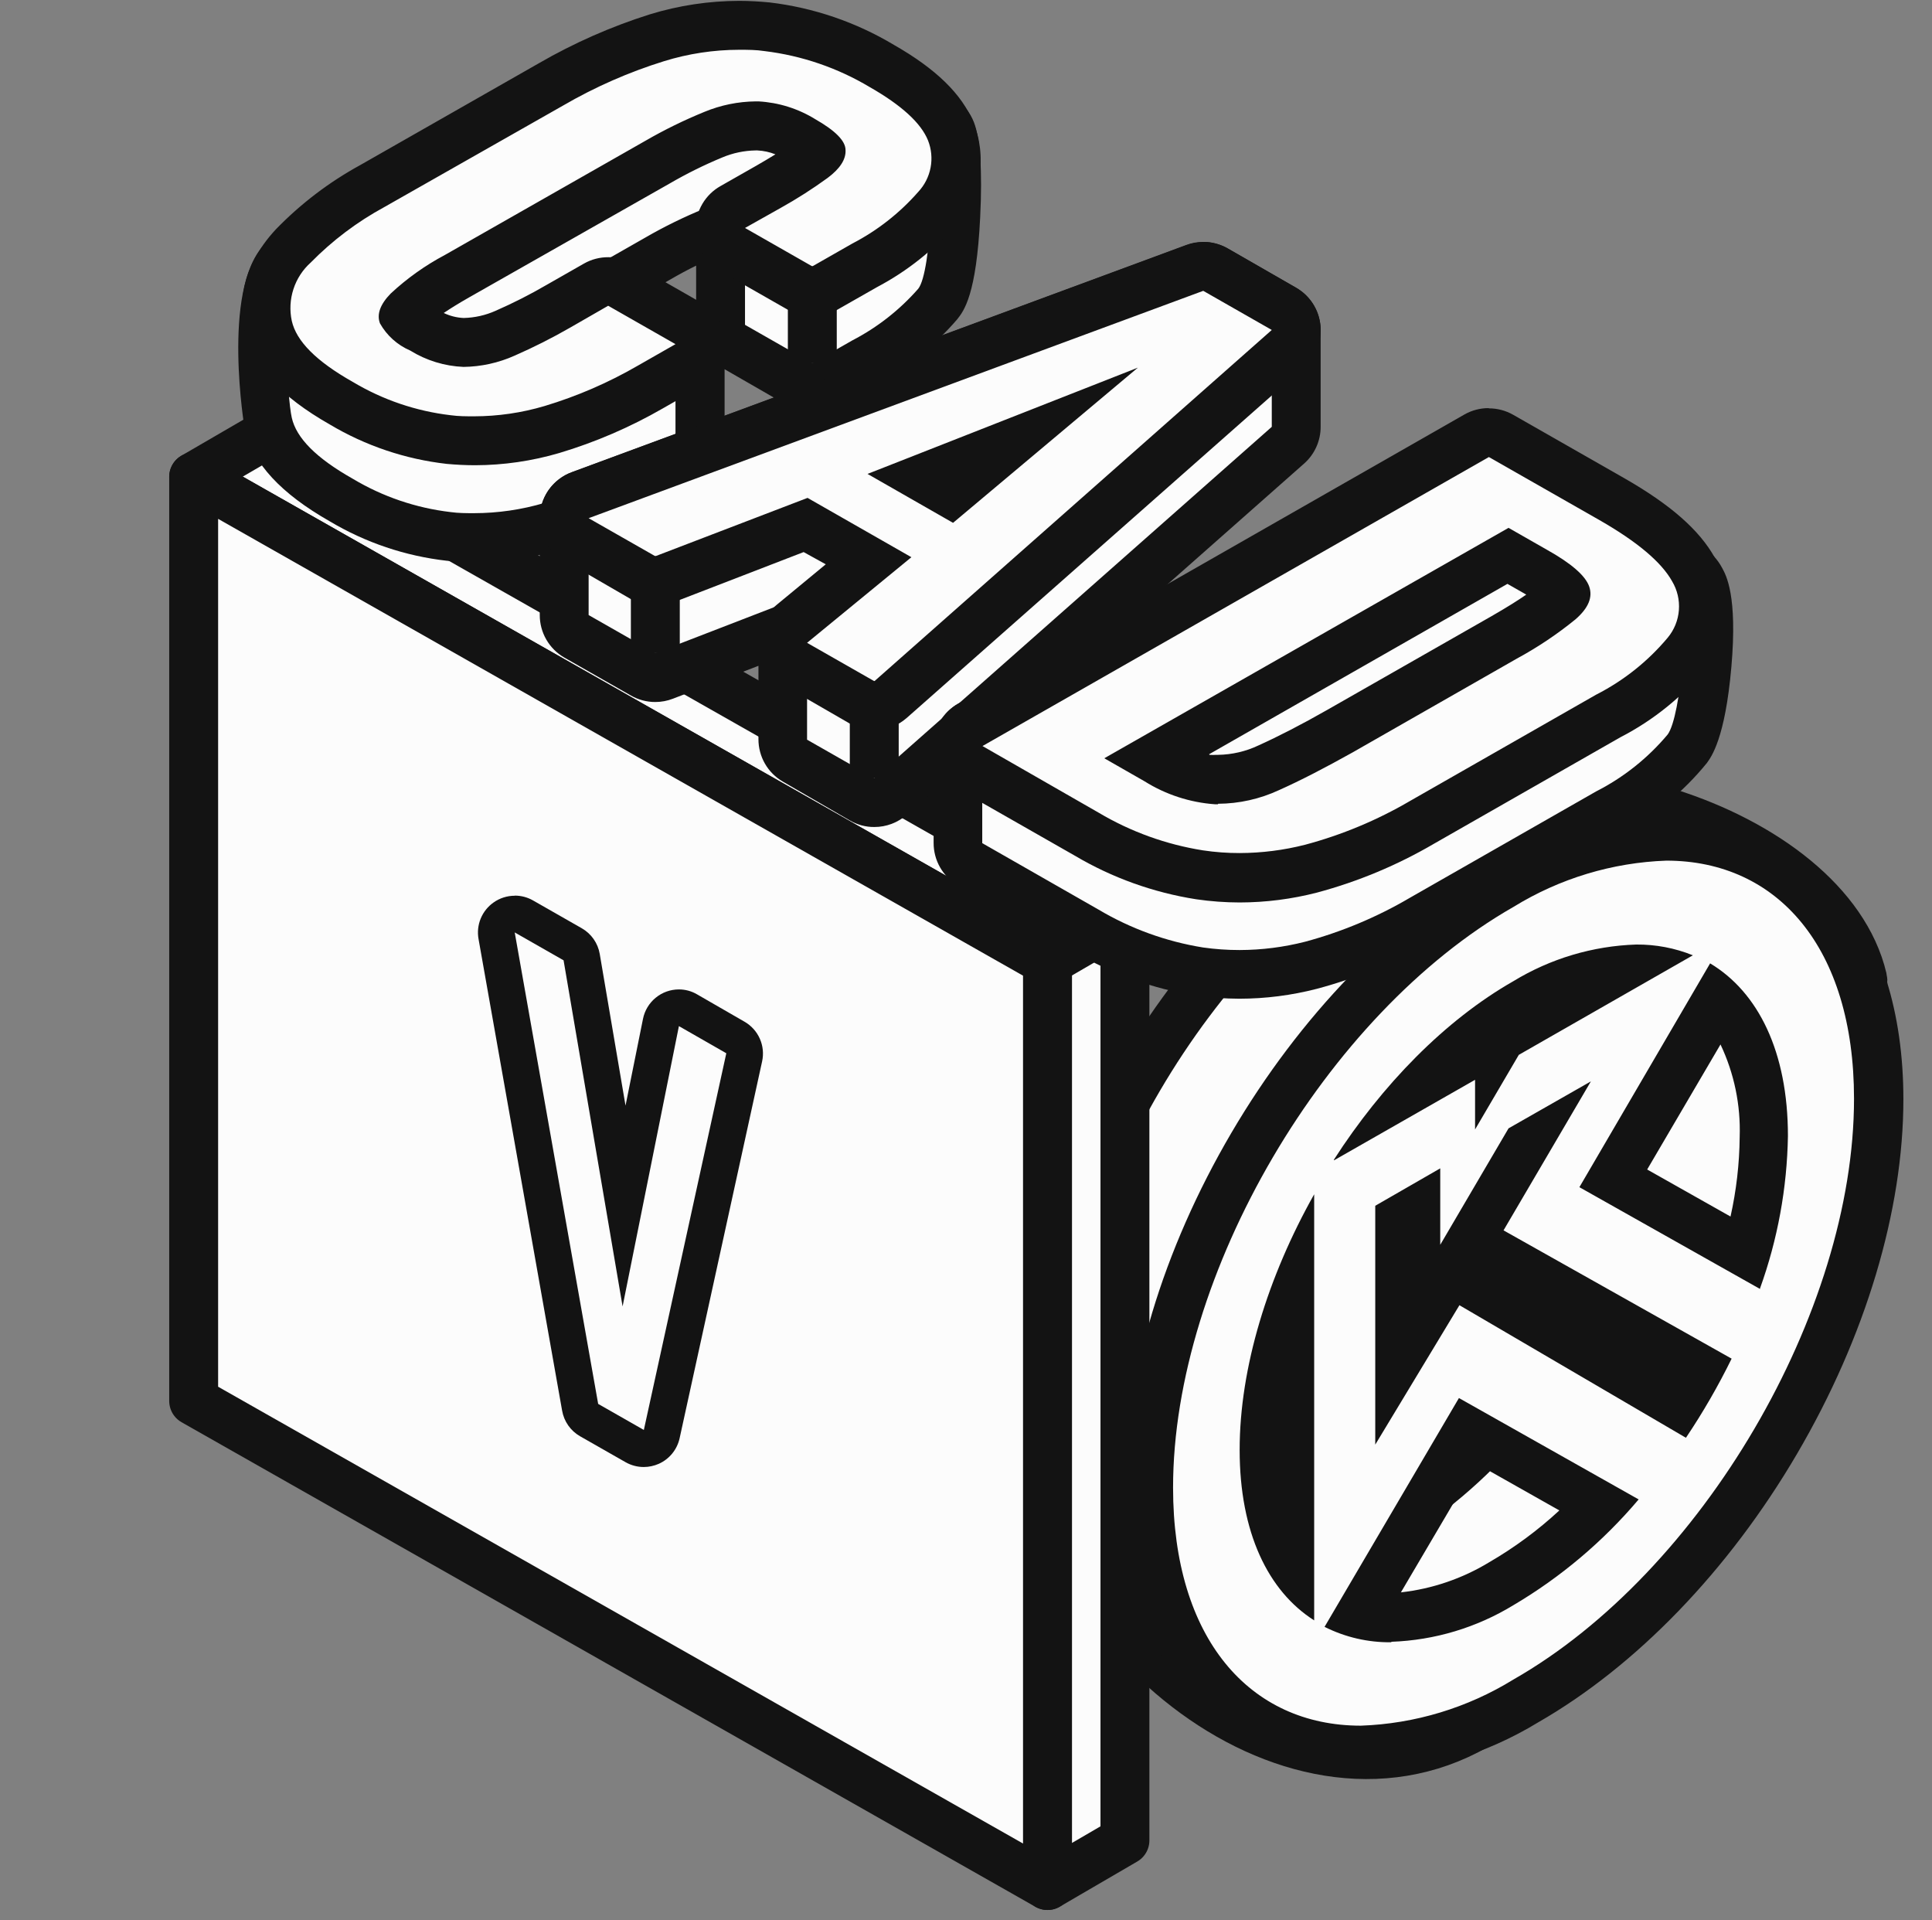<svg width="158" height="157" viewBox="0 0 158 157" fill="none" xmlns="http://www.w3.org/2000/svg">
<rect x="0" y="0" width="158" height="157" fill="#808080" stroke="none"/>
<g clip-path="url(#clip0)">
<path d="M97.963 201.4L182.785 152.38" stroke="#131313" stroke-width="0.75" stroke-linecap="round" stroke-linejoin="round"/>
<path d="M112.829 67.69C97.453 76.47 84.984 97.69 84.984 115.17C84.984 132.65 105.326 149.88 120.702 141.1C128.694 136.53 136.497 124.43 141.573 115.39C146.248 107.07 147.018 94.01 147.018 85.65C147.018 83.12 152.812 82.1 152.323 80.02C149.435 67.79 125.977 60.19 112.829 67.69ZM110.201 108.82L111.35 120.57L118.224 113.34L123.06 116.07C120.156 119.501 116.702 122.424 112.839 124.72C106.824 128.17 110.191 108.85 110.191 108.85L110.201 108.82Z" fill="#FCFCFC" stroke="#131313" stroke-width="4" stroke-miterlimit="10"/>
<path d="M111.28 143.1C100.75 143.1 93.946 134.67 93.946 121.63C93.946 103.57 106.934 81.49 122.79 72.41C126.863 69.929 131.511 68.55 136.277 68.41C146.818 68.41 153.622 76.84 153.622 89.88C153.622 107.94 140.683 130.02 124.778 139.1C120.705 141.581 116.057 142.96 111.29 143.1H111.28ZM111.22 132C112.045 132.195 112.89 132.293 113.738 132.29C116.942 132.153 120.058 131.2 122.79 129.52C125.761 127.771 128.471 125.614 130.842 123.11L120.042 117L111.22 132ZM105.426 107C104.101 110.734 103.392 114.658 103.328 118.62C103.217 121.753 103.942 124.859 105.426 127.62V107ZM137.197 114.94C137.796 113.94 138.376 112.94 138.915 111.94L120.322 101.46L118.754 104.13L137.197 114.94ZM114.467 110.94L115.826 108.7V99L114.467 99.77V110.94ZM142.831 102.45C143.757 99.357 144.245 96.149 144.28 92.92C144.28 87.99 142.951 84.12 140.504 81.76L131.961 96.33L142.831 102.45ZM132.311 79.32C129.648 79.708 127.088 80.619 124.778 82C121.972 83.647 119.401 85.665 117.135 88L122.63 84.87V85L122.76 84.78L132.311 79.32Z" fill="#FCFCFC"/>
<path d="M136.277 70.37C145.379 70.37 151.623 77.5 151.623 89.84C151.623 107.29 139.165 128.54 123.779 137.32C120.014 139.642 115.71 140.945 111.29 141.1C102.189 141.1 95.934 133.97 95.934 121.63C95.934 104.18 108.403 82.92 123.779 74.15C127.548 71.829 131.855 70.526 136.277 70.37ZM109.102 94.87L120.632 88.29V92.35L124.209 86.25L138.445 78.11C136.973 77.515 135.398 77.216 133.81 77.23C130.257 77.346 126.795 78.38 123.759 80.23C118.154 83.43 113.019 88.71 109.082 94.83L109.102 94.87ZM143.93 105.36C145.376 101.355 146.149 97.138 146.218 92.88C146.218 85.99 143.781 81.12 139.854 78.77L129.164 97.07L143.95 105.4L143.93 105.36ZM117.784 101.78V95.53L112.469 98.59V118.12L119.353 106.72L137.876 117.56C139.267 115.491 140.515 113.329 141.613 111.09L122.96 100.6L130.103 88.42L123.369 92.26L117.784 101.78ZM107.474 132.49V97.65C103.697 104.36 101.379 111.81 101.379 118.55C101.379 125.29 103.697 130.09 107.474 132.49ZM113.788 134.24C117.321 134.116 120.762 133.083 123.779 131.24C127.649 128.954 131.107 126.033 134.01 122.6L119.313 114.31L108.323 133.02C110.015 133.871 111.885 134.303 113.778 134.28L113.788 134.24ZM136.317 66.41C131.201 66.561 126.211 68.043 121.841 70.71C113.848 75.3 106.295 83.09 100.69 92.65C95.085 102.21 91.978 112.53 91.978 121.65C91.978 135.91 99.571 145.12 111.33 145.12C116.447 144.969 121.436 143.487 125.807 140.82C133.8 136.23 141.353 128.44 146.958 118.88C152.563 109.32 155.66 99 155.66 89.88C155.66 75.62 148.067 66.41 136.317 66.41ZM134.709 95.62L140.703 85.4C141.822 87.758 142.36 90.351 142.272 92.96C142.252 95.15 142 97.332 141.523 99.47L134.699 95.62H134.709ZM114.567 130.2L120.762 119.68L127.525 123.5C125.779 125.117 123.859 126.535 121.801 127.73C119.598 129.071 117.129 129.914 114.567 130.2Z" fill="#131313"/>
<path d="M91.998 150.48L85.664 154.17V78.61L18.316 40.4L15.838 38.99L22.172 35.31L91.998 74.93V150.48Z" fill="#FCFCFC" stroke="#131313" stroke-width="4" stroke-linecap="round" stroke-linejoin="round"/>
<path d="M85.664 154.17L15.838 114.55V38.99L85.664 78.61V154.17Z" fill="#FCFCFC" stroke="#131313" stroke-width="4" stroke-linecap="round" stroke-linejoin="round"/>
<path d="M52.654 118.42C52.391 118.419 52.133 118.35 51.905 118.22L48.178 116.09C47.991 115.986 47.828 115.843 47.7 115.67C47.573 115.498 47.484 115.3 47.439 115.09L40.615 76.5C40.569 76.22 40.602 75.933 40.711 75.671C40.82 75.409 41.001 75.183 41.232 75.019C41.464 74.855 41.737 74.76 42.02 74.744C42.303 74.728 42.585 74.793 42.833 74.93L46.83 77.22C47.017 77.324 47.18 77.467 47.308 77.64C47.435 77.812 47.524 78.01 47.569 78.22L51.036 98.56L54.033 83.56C54.077 83.326 54.178 83.107 54.326 82.92C54.474 82.734 54.665 82.586 54.882 82.49C55.086 82.412 55.304 82.381 55.522 82.4C55.781 82.402 56.036 82.471 56.261 82.6L60.147 84.81C60.424 84.97 60.644 85.215 60.773 85.507C60.902 85.8 60.935 86.127 60.867 86.44L54.113 117.24C54.042 117.574 53.858 117.874 53.593 118.089C53.327 118.304 52.996 118.421 52.654 118.42Z" fill="#FCFCFC"/>
<path d="M42.094 76.24L46.09 78.52L50.916 106.82L55.522 83.9L59.398 86.12L52.654 116.92L48.918 114.79L42.094 76.24ZM42.094 73.24C41.475 73.24 40.871 73.432 40.365 73.79C39.895 74.12 39.529 74.578 39.311 75.109C39.093 75.641 39.033 76.225 39.137 76.79L45.97 115.34C46.045 115.774 46.215 116.187 46.467 116.548C46.719 116.909 47.047 117.21 47.429 117.43L51.166 119.56C51.619 119.817 52.133 119.952 52.654 119.95C53.074 119.948 53.489 119.859 53.873 119.69C54.302 119.499 54.681 119.209 54.977 118.844C55.274 118.479 55.481 118.05 55.581 117.59L62.325 86.79C62.463 86.165 62.398 85.513 62.139 84.929C61.88 84.344 61.441 83.858 60.887 83.54L57 81.3C56.552 81.037 56.041 80.899 55.522 80.9C54.829 80.9 54.158 81.141 53.623 81.58C53.087 82.019 52.72 82.63 52.584 83.31L51.156 90.4L49.047 78C48.973 77.563 48.803 77.148 48.548 76.785C48.295 76.422 47.963 76.12 47.579 75.9L43.583 73.62C43.132 73.364 42.622 73.23 42.104 73.23L42.094 73.24Z" fill="#131313"/>
<path d="M91.998 74.93L85.664 78.61" stroke="#131313" stroke-width="4" stroke-linecap="round" stroke-linejoin="round"/>
<path d="M38.817 44C38.117 44 37.398 44 36.689 43.9C33.583 43.53 30.59 42.508 27.907 40.9C24.43 38.9 22.472 36.9 21.912 34.68C21.742 34.02 20.494 24.09 22.912 21.46C23.183 21.166 23.512 20.931 23.878 20.771C24.244 20.611 24.64 20.529 25.04 20.53C26.305 20.645 27.502 21.16 28.456 22C29.046 22.499 29.724 22.882 30.454 23.13L45.081 14.78C47.817 13.204 50.719 11.937 53.733 11C55.91 10.338 58.172 10.001 60.447 10C61.214 9.997 61.981 10.034 62.745 10.11C65.965 10.498 69.072 11.539 71.876 13.17C72.321 12.636 72.713 12.06 73.046 11.45C73.675 10.38 74.324 9.27 75.693 9.27C76.134 9.286 76.559 9.433 76.916 9.694C77.272 9.954 77.542 10.315 77.691 10.73C78.421 12.53 78.291 22.73 76.612 24.85C74.932 26.79 72.897 28.392 70.618 29.57L67.341 31.44C67.036 31.613 66.692 31.702 66.342 31.7C65.992 31.7 65.648 31.61 65.343 31.44L59.938 28.3C59.633 28.124 59.38 27.87 59.204 27.564C59.029 27.259 58.937 26.912 58.938 26.56V18.68L58.349 18.89C56.782 19.538 55.26 20.29 53.793 21.14L37.368 30.51C35.92 31.254 34.577 32.185 33.372 33.28C33.236 33.419 33.112 33.57 33.002 33.73C33.419 34.188 33.917 34.564 34.471 34.84C35.501 35.49 36.681 35.862 37.898 35.92C39.075 35.9 40.237 35.645 41.315 35.17C42.81 34.53 44.268 33.806 45.681 33L48.578 31.35L53.933 26.7C54.296 26.384 54.761 26.21 55.242 26.21C55.528 26.21 55.811 26.271 56.071 26.39C56.42 26.549 56.715 26.805 56.923 27.128C57.13 27.451 57.24 27.826 57.24 28.21V36.13C57.241 36.482 57.15 36.829 56.974 37.135C56.799 37.44 56.546 37.694 56.241 37.87L53.174 39.62C50.652 41.078 47.97 42.239 45.181 43.08C43.115 43.691 40.971 44.001 38.817 44Z" fill="#FCFCFC"/>
<path d="M75.693 11.27C75.773 11.27 75.833 11.34 75.893 11.48C76.462 12.89 76.203 22.22 75.094 23.61C73.577 25.34 71.751 26.772 69.709 27.83L66.431 29.7L60.927 26.56V18.64C61.045 18.572 61.18 18.538 61.316 18.54C62.945 18.54 66.222 22.54 67.441 22.54C67.527 22.539 67.611 22.511 67.68 22.46C68.699 21.7 69.189 20.94 69.149 20.18C69.149 19.42 68.29 18.58 66.681 17.66C65.275 16.792 63.675 16.29 62.026 16.2H61.806C60.362 16.214 58.934 16.506 57.6 17.06C55.943 17.736 54.334 18.524 52.784 19.42L36.379 28.77C34.777 29.613 33.29 30.659 31.953 31.88C31.094 32.76 30.794 33.58 31.074 34.32C31.624 35.326 32.492 36.121 33.542 36.58C34.872 37.404 36.394 37.865 37.958 37.92C39.391 37.899 40.805 37.586 42.114 37C43.673 36.317 45.194 35.55 46.67 34.7L49.737 33L55.242 28.22V36.14L52.175 37.89C49.763 39.264 47.197 40.348 44.532 41.12C42.663 41.674 40.725 41.957 38.777 41.96C38.138 41.96 37.488 41.96 36.849 41.87C34.023 41.538 31.299 40.611 28.856 39.15C25.859 37.46 24.23 35.81 23.861 34.15C23.491 32.49 22.981 24.33 24.42 22.78C24.504 22.685 24.607 22.609 24.722 22.558C24.838 22.506 24.963 22.48 25.09 22.48C26.428 22.48 28.476 25.13 30.425 25.13C30.775 25.132 31.119 25.043 31.424 24.87L46.04 16.52C48.649 15.003 51.421 13.785 54.303 12.89C56.295 12.289 58.366 11.989 60.447 12C61.146 12 61.846 12 62.545 12.11C65.576 12.465 68.499 13.449 71.127 15C71.361 15.146 71.631 15.226 71.906 15.23C73.815 15.23 75.074 11.23 75.693 11.23V11.27ZM75.693 7.23C73.185 7.23 72.016 9.23 71.317 10.4L71.237 10.54C68.639 9.237 65.832 8.404 62.945 8.08C62.115 8 61.276 8 60.447 8C57.975 8.005 55.517 8.376 53.154 9.1C49.99 10.098 46.944 11.439 44.072 13.1L30.345 20.91C30.095 20.75 29.825 20.55 29.625 20.41C28.364 19.3 26.774 18.633 25.099 18.51C24.432 18.513 23.773 18.654 23.162 18.924C22.552 19.195 22.004 19.588 21.553 20.08C18.106 23.77 20.004 35.08 20.024 35.14C20.713 37.9 22.971 40.35 26.958 42.62C29.886 44.366 33.152 45.467 36.539 45.85C37.308 45.92 38.087 45.96 38.857 45.96C41.187 45.954 43.505 45.617 45.74 44.96C48.688 44.076 51.525 42.855 54.193 41.32L57.26 39.57C57.87 39.218 58.376 38.71 58.727 38.099C59.078 37.488 59.261 36.795 59.258 36.09V30.19L64.473 33.19C65.081 33.541 65.77 33.726 66.472 33.726C67.173 33.726 67.862 33.541 68.47 33.19L71.737 31.33C74.223 30.02 76.439 28.252 78.271 26.12C78.83 25.42 79.849 24.12 80.159 17.77C80.349 13.93 80.159 11.32 79.649 10C79.343 9.21 78.807 8.53 78.111 8.047C77.414 7.564 76.59 7.3 75.743 7.29L75.693 7.23ZM36.289 33.52C36.809 33.16 37.478 32.74 38.357 32.24L54.772 22.88C55.511 22.45 56.231 22.06 56.93 21.72V24.55C56.233 24.232 55.459 24.122 54.701 24.232C53.943 24.342 53.233 24.667 52.654 25.17L47.439 29.69L44.721 31.25C43.365 32.019 41.968 32.714 40.535 33.33C39.711 33.699 38.821 33.9 37.918 33.92C37.354 33.895 36.8 33.759 36.289 33.52Z" fill="#131313"/>
<path d="M71.507 65.62C71.157 65.62 70.813 65.53 70.508 65.36L65.003 62.21C64.699 62.035 64.447 61.782 64.272 61.479C64.097 61.175 64.004 60.831 64.004 60.48V52.56C64.003 52.132 64.14 51.715 64.393 51.37L54.323 55.27C54.092 55.354 53.849 55.398 53.603 55.4C53.254 55.4 52.91 55.31 52.604 55.14L47.149 52C46.846 51.825 46.594 51.572 46.418 51.269C46.243 50.965 46.151 50.621 46.15 50.27V42.37C46.15 41.96 46.275 41.56 46.509 41.224C46.743 40.888 47.075 40.631 47.459 40.49L97.713 21.9C97.986 21.8 98.278 21.76 98.567 21.784C98.857 21.808 99.139 21.896 99.391 22.04L104.996 25.24C105.301 25.416 105.554 25.67 105.73 25.976C105.905 26.281 105.997 26.628 105.995 26.98V34.9C105.996 35.183 105.937 35.463 105.822 35.722C105.706 35.98 105.537 36.212 105.326 36.4L72.826 65.12C72.461 65.442 71.993 65.619 71.507 65.62ZM77.681 48.21L82.297 44.36L75.563 47L77.681 48.21Z" fill="#FCFCFC"/>
<path d="M98.402 23.78L104.007 26.98V34.9L71.507 63.62L66.002 60.48V52.56L74.534 53.44L66.042 48.59L53.593 53.4L48.138 50.29V42.37L98.402 23.78ZM93.057 38L70.947 46.67L77.941 50.67L93.057 38ZM98.402 19.8C97.928 19.799 97.457 19.883 97.013 20.05L46.76 38.61C45.991 38.893 45.328 39.405 44.859 40.078C44.391 40.75 44.141 41.55 44.142 42.37V50.29C44.141 50.993 44.325 51.684 44.676 52.293C45.027 52.903 45.532 53.408 46.14 53.76L51.595 56.87C52.203 57.219 52.892 57.402 53.593 57.4C54.085 57.399 54.573 57.308 55.032 57.13L62.026 54.44V60.44C62.025 61.143 62.209 61.834 62.559 62.443C62.91 63.053 63.415 63.558 64.024 63.91L69.509 67.09C70.115 67.443 70.805 67.626 71.507 67.62C72.482 67.621 73.423 67.265 74.154 66.62L106.655 37.9C107.079 37.524 107.419 37.062 107.651 36.545C107.884 36.028 108.004 35.467 108.003 34.9V27C108.004 26.297 107.82 25.606 107.469 24.997C107.119 24.387 106.614 23.882 106.005 23.53L100.38 20.3C99.77 19.957 99.082 19.778 98.382 19.78L98.402 19.8Z" fill="#131313"/>
<path d="M101.379 79.66C100.287 79.658 99.195 79.581 98.112 79.43C94.852 78.912 91.719 77.778 88.881 76.09L79.36 70.66C79.055 70.484 78.802 70.23 78.626 69.924C78.451 69.619 78.359 69.272 78.361 68.92V61C78.361 60.594 78.484 60.198 78.714 59.864C78.944 59.53 79.27 59.274 79.649 59.13L121.061 43.42C121.288 43.333 121.528 43.289 121.771 43.29C122.121 43.288 122.465 43.377 122.77 43.55L131.832 48.72C131.922 48.776 132.025 48.808 132.131 48.81C132.661 48.81 133.55 48.05 134.129 47.54C134.843 46.73 135.834 46.217 136.907 46.1C137.352 46.104 137.788 46.228 138.169 46.461C138.549 46.693 138.858 47.025 139.065 47.42C140.304 49.66 139.574 59.08 138.006 61.23C136.231 63.399 134.027 65.176 131.532 66.45L116.306 75.14C113.464 76.8 110.413 78.072 107.234 78.92C105.321 79.408 103.354 79.656 101.379 79.66ZM94.586 70C96.037 70.921 97.689 71.477 99.401 71.62H99.611C101.037 71.602 102.444 71.282 103.737 70.68C105.426 69.92 107.374 68.91 109.522 67.68L122.97 60C124.553 59.138 126.054 58.134 127.456 57C127.656 56.842 127.825 56.649 127.955 56.43C127.255 55.626 126.394 54.979 125.427 54.53L123.279 53.31L94.306 69.83L94.586 70Z" fill="#FCFCFC"/>
<path d="M121.761 45.29L130.812 50.45C131.205 50.685 131.654 50.809 132.111 50.81C134.219 50.81 135.968 48.1 136.897 48.1C136.986 48.105 137.071 48.134 137.144 48.186C137.216 48.237 137.273 48.308 137.306 48.39C138.176 49.96 137.486 58.54 136.387 60.05C134.769 61.982 132.778 63.567 130.533 64.71L115.297 73.41C112.616 74.985 109.736 76.192 106.735 77C104.984 77.447 103.186 77.675 101.379 77.68C100.377 77.681 99.375 77.611 98.382 77.47C95.37 76.985 92.475 75.937 89.85 74.38L80.329 68.94V61L121.761 45.29ZM99.611 73.64C101.337 73.631 103.041 73.249 104.606 72.52C106.355 71.74 108.343 70.71 110.601 69.45L124.049 61.77C125.744 60.852 127.349 59.778 128.844 58.56C129.903 57.64 130.273 56.75 129.963 55.87C129.654 54.99 128.455 54 126.456 52.85L123.319 51.06L90.35 69.88L93.637 71.76C95.372 72.848 97.348 73.494 99.391 73.64H99.651H99.611ZM121.761 41.29C121.276 41.287 120.795 41.375 120.342 41.55L78.93 57.26C78.172 57.548 77.52 58.06 77.059 58.728C76.599 59.396 76.352 60.188 76.352 61V68.92C76.35 69.625 76.533 70.318 76.884 70.929C77.235 71.54 77.741 72.048 78.351 72.4L87.872 77.83C90.931 79.638 94.304 80.853 97.813 81.41C98.988 81.573 100.173 81.656 101.359 81.66C103.496 81.657 105.625 81.385 107.694 80.85C111.05 79.955 114.269 78.609 117.265 76.85L132.501 68.16C135.238 66.742 137.652 64.775 139.594 62.38C139.954 61.88 141.083 60.38 141.593 54.53C142.102 48.68 141.163 47.04 140.833 46.43C140.456 45.718 139.892 45.122 139.202 44.706C138.512 44.29 137.722 44.071 136.917 44.07C135.353 44.169 133.885 44.858 132.811 46C132.621 46.17 132.361 46.39 132.121 46.58L123.739 41.79C123.13 41.444 122.441 41.265 121.741 41.27L121.761 41.29ZM98.882 69.59L123.279 55.66L124.438 56.32L124.818 56.54C124.139 57.01 123.219 57.59 121.981 58.3L108.533 66C106.445 67.19 104.537 68.17 102.918 68.9C101.884 69.391 100.756 69.653 99.611 69.67H99.481C99.292 69.682 99.101 69.682 98.912 69.67L98.882 69.59Z" fill="#131313"/>
<path d="M38.817 36C38.117 36 37.398 36 36.689 35.9C33.583 35.53 30.59 34.508 27.907 32.9C24.43 30.9 22.472 28.9 21.912 26.68C21.513 25.08 21.553 22.68 23.91 20.06C25.814 18.12 27.996 16.476 30.385 15.18L45.061 6.89C47.802 5.306 50.711 4.032 53.733 3.09C55.912 2.423 58.178 2.086 60.457 2.09C61.221 2.091 61.985 2.131 62.745 2.21C66.056 2.611 69.247 3.697 72.116 5.4C75.114 7.14 76.992 8.89 77.741 10.75C78.159 11.781 78.28 12.909 78.089 14.005C77.899 15.101 77.404 16.121 76.662 16.95C74.982 18.89 72.947 20.492 70.668 21.67L67.391 23.54C67.086 23.713 66.742 23.802 66.392 23.8C66.042 23.8 65.698 23.71 65.392 23.54L59.888 20.39C59.584 20.215 59.332 19.962 59.157 19.659C58.981 19.355 58.889 19.011 58.889 18.66C58.887 18.308 58.979 17.961 59.154 17.655C59.33 17.35 59.583 17.096 59.888 16.92L62.805 15.26C64.085 14.554 65.323 13.772 66.511 12.92C66.721 12.774 66.912 12.602 67.081 12.41C66.667 12.036 66.207 11.717 65.712 11.46C64.597 10.762 63.328 10.35 62.016 10.26H61.836C60.646 10.275 59.469 10.516 58.369 10.97C56.8 11.614 55.278 12.366 53.813 13.22L37.368 22.58C35.922 23.33 34.578 24.264 33.372 25.36C33.233 25.493 33.112 25.645 33.012 25.81C33.441 26.28 33.961 26.658 34.541 26.92C35.552 27.563 36.712 27.935 37.908 28C39.085 27.98 40.247 27.724 41.325 27.25C42.816 26.58 44.271 25.829 45.681 25L48.748 23.25C49.052 23.077 49.397 22.988 49.747 22.99C50.096 22.99 50.44 23.08 50.746 23.25L56.251 26.39C56.558 26.564 56.814 26.817 56.992 27.123C57.17 27.429 57.264 27.776 57.264 28.13C57.264 28.484 57.17 28.831 56.992 29.137C56.814 29.443 56.558 29.696 56.251 29.87L53.184 31.62C50.662 33.078 47.98 34.239 45.191 35.08C43.121 35.692 40.975 36.001 38.817 36Z" fill="#FCFCFC"/>
<path d="M60.447 4.07C61.146 4.07 61.846 4.07 62.545 4.18C65.579 4.55 68.503 5.552 71.127 7.12C73.731 8.607 75.32 10.06 75.893 11.48C76.172 12.185 76.246 12.956 76.104 13.701C75.963 14.447 75.612 15.136 75.094 15.69C73.577 17.42 71.751 18.852 69.709 19.91L66.431 21.78L60.927 18.64L63.844 17C65.171 16.261 66.452 15.443 67.68 14.55C68.7 13.79 69.189 13.03 69.149 12.27C69.149 11.51 68.29 10.67 66.681 9.75C65.275 8.882 63.675 8.38 62.026 8.29H61.806C60.362 8.304 58.934 8.596 57.6 9.15C55.943 9.826 54.334 10.614 52.784 11.51L36.379 20.85C34.773 21.702 33.285 22.761 31.953 24C31.094 24.88 30.794 25.7 31.074 26.44C31.631 27.431 32.498 28.211 33.542 28.66C34.858 29.475 36.361 29.937 37.908 30C39.348 29.982 40.769 29.669 42.084 29.08C43.643 28.397 45.164 27.63 46.64 26.78L49.737 25L55.242 28.14L52.175 29.89C49.764 31.288 47.199 32.398 44.532 33.2C42.663 33.754 40.725 34.037 38.777 34.04C38.138 34.04 37.488 34.04 36.849 33.95C34.023 33.618 31.299 32.691 28.856 31.23C25.859 29.54 24.23 27.89 23.861 26.23C23.677 25.368 23.725 24.473 23.999 23.635C24.272 22.797 24.762 22.047 25.419 21.46C27.183 19.665 29.203 18.142 31.414 16.94L46.05 8.63C48.659 7.113 51.431 5.895 54.313 5C56.3 4.386 58.367 4.073 60.447 4.07ZM60.447 0.07C57.975 0.075 55.517 0.446 53.154 1.17C49.99 2.168 46.944 3.509 44.072 5.17L29.456 13.5C26.904 14.897 24.576 16.67 22.552 18.76C19.555 21.99 19.555 25.14 20.024 27.22C20.713 29.98 22.971 32.43 26.958 34.7C29.886 36.446 33.152 37.547 36.539 37.93C37.308 38 38.087 38.04 38.857 38.04C41.187 38.034 43.505 37.697 45.74 37.04C48.689 36.157 51.525 34.935 54.193 33.4L57.26 31.65C57.873 31.3 58.382 30.795 58.736 30.184C59.09 29.574 59.277 28.881 59.277 28.175C59.277 27.469 59.09 26.776 58.736 26.166C58.382 25.555 57.873 25.05 57.26 24.7L51.755 21.55C51.146 21.204 50.457 21.025 49.757 21.03C49.057 21.025 48.368 21.204 47.759 21.55L44.691 23.3C43.347 24.082 41.96 24.786 40.535 25.41C39.711 25.779 38.821 25.98 37.918 26C37.353 25.976 36.798 25.836 36.289 25.59C36.809 25.24 37.478 24.82 38.357 24.32L54.772 15C56.158 14.194 57.597 13.482 59.078 12.87C59.943 12.507 60.869 12.314 61.806 12.3H61.936C62.443 12.324 62.943 12.432 63.414 12.62C62.935 12.92 62.415 13.22 61.866 13.54L58.948 15.2C58.324 15.546 57.803 16.053 57.441 16.669C57.078 17.284 56.887 17.985 56.887 18.7C56.887 19.415 57.078 20.116 57.441 20.732C57.803 21.347 58.324 21.854 58.948 22.2L64.453 25.34C65.061 25.691 65.75 25.876 66.451 25.876C67.153 25.876 67.842 25.691 68.45 25.34L71.717 23.48C74.203 22.17 76.419 20.402 78.251 18.27C79.217 17.151 79.855 15.786 80.093 14.326C80.332 12.866 80.16 11.368 79.599 10C78.67 7.7 76.542 5.63 73.105 3.67C70 1.81 66.538 0.628 62.945 0.2C62.115 0.12 61.276 0.07 60.447 0.07Z" fill="#131313"/>
<path d="M71.507 57.7C71.156 57.699 70.811 57.606 70.508 57.43L65.003 54.29C64.72 54.13 64.48 53.903 64.305 53.629C64.129 53.355 64.023 53.043 63.996 52.719C63.968 52.395 64.02 52.069 64.147 51.769C64.273 51.47 64.471 51.206 64.723 51L71.017 45.81L65.862 42.87L54.313 47.34C54.084 47.431 53.84 47.478 53.593 47.48C53.244 47.48 52.9 47.39 52.594 47.22L47.149 44.1C46.82 43.911 46.551 43.632 46.374 43.295C46.198 42.958 46.121 42.578 46.152 42.2C46.184 41.821 46.322 41.459 46.552 41.156C46.782 40.853 47.093 40.622 47.449 40.49L97.713 21.9C97.986 21.8 98.278 21.76 98.567 21.784C98.857 21.808 99.139 21.896 99.391 22.04L104.996 25.24C105.273 25.398 105.509 25.62 105.683 25.888C105.857 26.156 105.964 26.462 105.995 26.78C106.028 27.095 105.985 27.414 105.87 27.71C105.756 28.005 105.572 28.269 105.336 28.48L72.826 57.2C72.461 57.522 71.993 57.699 71.507 57.7ZM77.681 40.29L82.297 36.44L75.573 39.08L77.681 40.29Z" fill="#FCFCFC"/>
<path d="M98.402 23.78L104.007 26.98L71.507 55.7L66.002 52.56L74.534 45.56L66.042 40.71L53.593 45.48L48.138 42.37L98.402 23.78ZM93.057 30.06L70.947 38.75L77.941 42.75L93.057 30.06ZM98.402 19.78C97.928 19.779 97.457 19.863 97.013 20.03L46.76 38.61C46.045 38.873 45.42 39.335 44.959 39.941C44.497 40.548 44.219 41.274 44.156 42.034C44.093 42.793 44.248 43.555 44.603 44.23C44.958 44.904 45.498 45.463 46.16 45.84L51.615 49C52.223 49.349 52.912 49.532 53.613 49.53C54.105 49.529 54.593 49.438 55.052 49.26L65.722 45.14L67.531 46.14L63.474 49.49C62.984 49.901 62.6 50.424 62.354 51.015C62.108 51.606 62.008 52.247 62.06 52.885C62.113 53.523 62.318 54.138 62.658 54.68C62.998 55.222 63.463 55.675 64.014 56L69.509 59.17C70.115 59.523 70.805 59.706 71.507 59.7C72.482 59.701 73.423 59.345 74.154 58.7L106.655 30C107.131 29.579 107.5 29.051 107.731 28.459C107.963 27.867 108.05 27.228 107.985 26.595C107.921 25.963 107.707 25.355 107.361 24.822C107.015 24.289 106.546 23.846 105.995 23.53L100.38 20.3C99.77 19.957 99.082 19.778 98.382 19.78H98.402Z" fill="#131313"/>
<path d="M101.379 71.74C100.286 71.739 99.194 71.659 98.112 71.5C94.852 70.987 91.719 69.857 88.881 68.17L79.36 62.74C79.055 62.565 78.801 62.312 78.625 62.008C78.448 61.703 78.356 61.357 78.356 61.005C78.356 60.653 78.448 60.307 78.625 60.002C78.801 59.698 79.055 59.445 79.36 59.27L120.772 35.63C121.076 35.457 121.421 35.368 121.771 35.37C122.121 35.364 122.467 35.454 122.77 35.63L131.832 40.8C135.268 42.8 137.456 44.64 138.515 46.55C139.123 47.596 139.4 48.801 139.311 50.007C139.222 51.214 138.77 52.365 138.016 53.31C136.241 55.479 134.037 57.256 131.542 58.53L116.316 67.22C113.468 68.882 110.41 70.154 107.224 71C105.314 71.487 103.351 71.736 101.379 71.74ZM94.586 62.1C96.037 63.021 97.689 63.577 99.401 63.72H99.611C101.037 63.702 102.444 63.382 103.737 62.78C105.426 62.02 107.374 61.01 109.522 59.78L122.97 52.1C124.553 51.238 126.054 50.234 127.456 49.1C127.656 48.942 127.825 48.749 127.955 48.53C127.255 47.726 126.394 47.079 125.427 46.63L123.279 45.41L94.336 62L94.586 62.1Z" fill="#FCFCFC"/>
<path d="M121.761 37.37L130.812 42.53C133.896 44.297 135.874 45.963 136.747 47.53C137.171 48.241 137.365 49.066 137.3 49.892C137.236 50.718 136.917 51.503 136.387 52.14C134.769 54.072 132.778 55.657 130.533 56.8L115.297 65.5C112.615 67.068 109.735 68.268 106.735 69.07C104.984 69.517 103.186 69.745 101.379 69.75C100.376 69.752 99.374 69.679 98.382 69.53C95.369 69.053 92.474 68.008 89.85 66.45L80.349 61L121.761 37.37ZM99.611 65.72C101.337 65.711 103.041 65.329 104.607 64.6C106.355 63.82 108.343 62.79 110.601 61.53L124.049 53.85C125.744 52.932 127.349 51.858 128.844 50.64C129.903 49.72 130.273 48.83 129.963 47.95C129.654 47.07 128.495 46.06 126.506 44.95L123.369 43.16L90.31 62L93.597 63.88C95.332 64.968 97.308 65.614 99.351 65.76H99.611V65.72ZM121.761 33.37C121.061 33.365 120.372 33.544 119.763 33.89L78.371 57.53C77.746 57.876 77.225 58.383 76.863 58.998C76.5 59.614 76.309 60.315 76.309 61.03C76.309 61.745 76.5 62.446 76.863 63.062C77.225 63.677 77.746 64.184 78.371 64.53L87.892 69.96C90.95 71.77 94.323 72.981 97.833 73.53C99.007 73.701 100.193 73.788 101.379 73.79C103.516 73.787 105.645 73.515 107.714 72.98C111.068 72.081 114.287 70.735 117.285 68.98L132.521 60.28C135.259 58.869 137.675 56.904 139.614 54.51C140.591 53.257 141.172 51.741 141.284 50.156C141.396 48.571 141.034 46.988 140.244 45.61C138.985 43.34 136.617 41.26 132.801 39.08L123.739 33.91C123.13 33.564 122.441 33.385 121.741 33.39L121.761 33.37ZM98.882 61.67L123.279 47.74L124.438 48.4L124.818 48.62C124.139 49.09 123.219 49.67 121.981 50.38L108.533 58.05C106.445 59.24 104.537 60.22 102.918 60.95C101.884 61.441 100.756 61.703 99.611 61.72H99.481C99.292 61.732 99.101 61.732 98.912 61.72L98.882 61.67Z" fill="#131313"/>
<path d="M53.593 45.48V53.4" stroke="#131313" stroke-width="4" stroke-linejoin="round"/>
<path d="M71.497 55.7V63.62" stroke="#131313" stroke-width="4" stroke-linejoin="round"/>
<path d="M66.431 21.78V29.7" stroke="#131313" stroke-width="4" stroke-linejoin="round"/>
</g>
<defs>
<clipPath id="clip0">
<rect width="156.856" height="157" fill="white" transform="translate(0.572)"/>
</clipPath>
</defs>
</svg>
